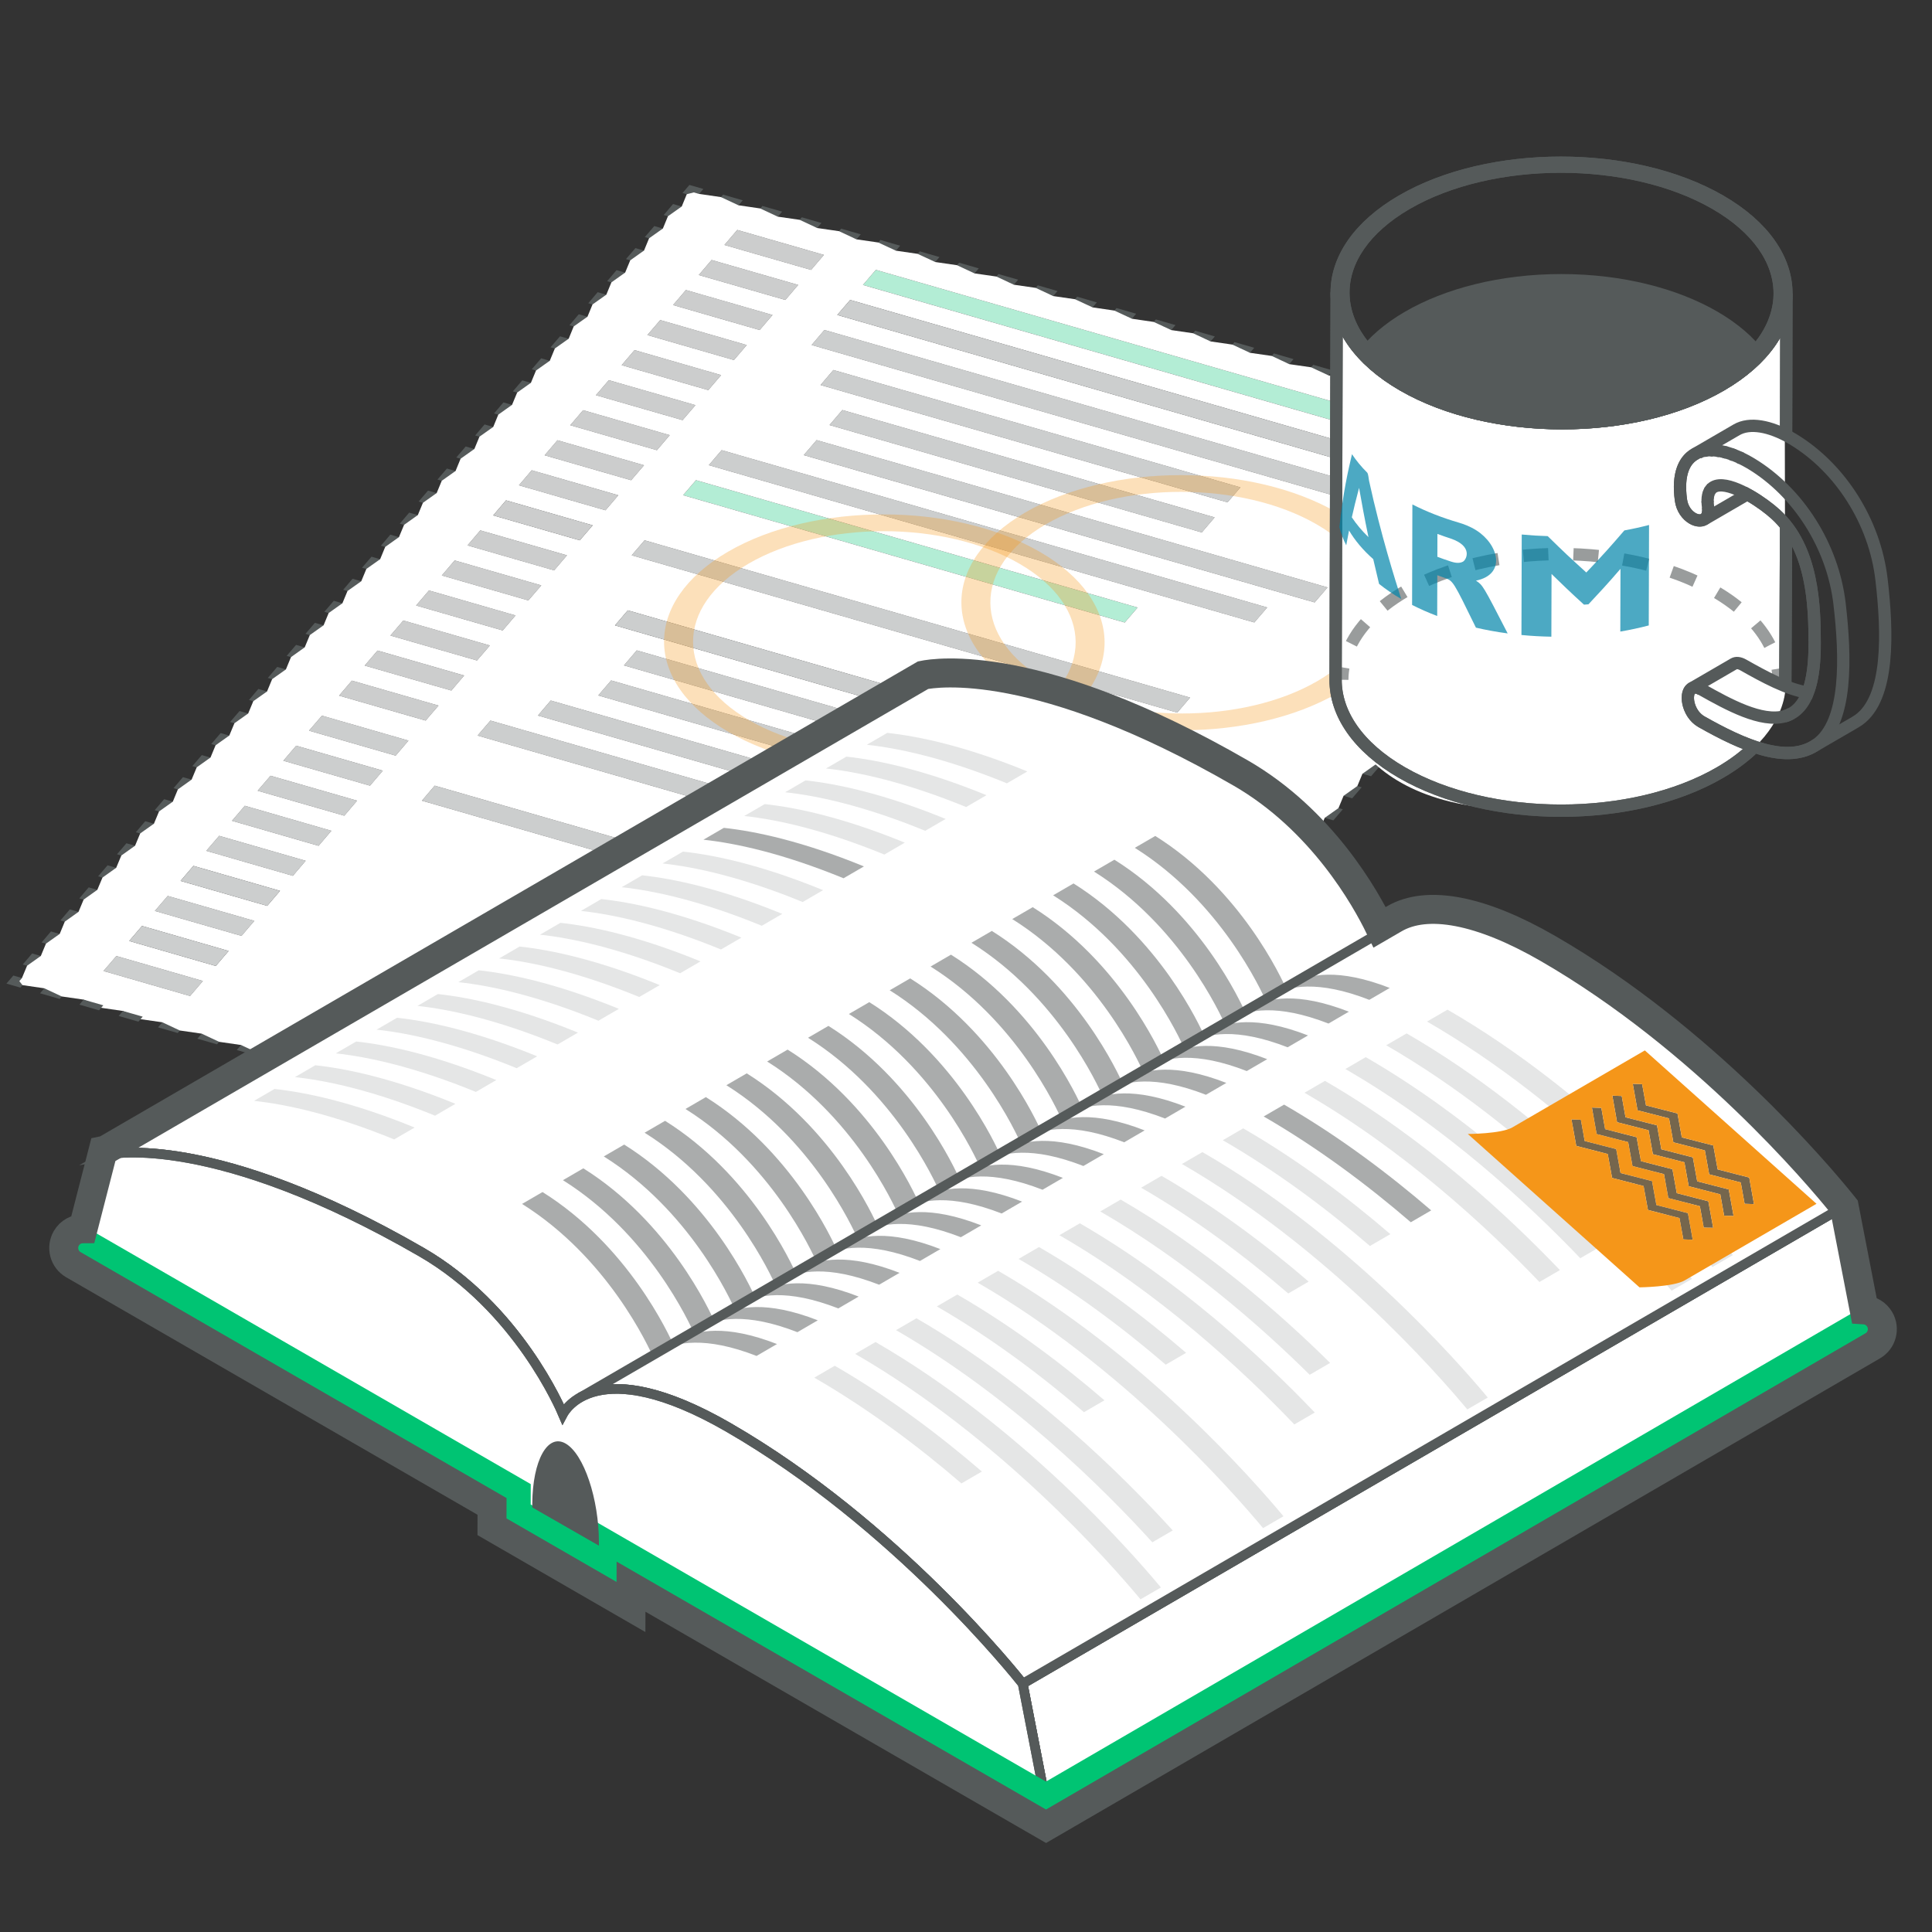 <?xml version="1.0" encoding="utf-8"?>
<!-- Generator: Adobe Illustrator 16.0.3, SVG Export Plug-In . SVG Version: 6.00 Build 0)  -->
<!DOCTYPE svg PUBLIC "-//W3C//DTD SVG 1.1//EN" "http://www.w3.org/Graphics/SVG/1.1/DTD/svg11.dtd">
<svg version="1.1" id="Layer_1" xmlns="http://www.w3.org/2000/svg" xmlns:xlink="http://www.w3.org/1999/xlink" x="0px" y="0px"
	 width="200px" height="200px" viewBox="0 0 200 200" enable-background="new 0 0 200 200" xml:space="preserve">
<rect x="0" y="0" width="200" height="200" fill="#333333" stroke="none"/>
<g>
	<g>
		<g>
			<polygon fill="#555A5A" points="99.977,129.42 99.256,130.253 97.81,129.837 98.032,129.579 98.258,129.317 98.807,129.479 
				99.079,129.159 99.525,129.289 			"/>
		</g>
		<g>
			<polygon fill="#555A5A" points="96,128.993 95.775,129.251 93.742,128.665 93.963,128.405 94.186,128.142 96.225,128.731 			"/>
		</g>
		<g>
			<polygon fill="#555A5A" points="92.152,127.556 91.926,127.817 91.703,128.075 89.67,127.489 89.892,127.231 90.112,126.973 			
				"/>
		</g>
		<g>
			<polygon fill="#555A5A" points="88.072,126.383 87.854,126.644 87.637,126.903 85.597,126.313 85.817,126.056 86.039,125.797 			
				"/>
		</g>
		<g>
			<polygon fill="#555A5A" points="83.999,125.208 83.78,125.469 83.563,125.727 81.523,125.137 81.743,124.881 81.966,124.622 			
				"/>
		</g>
		<g>
			<polygon fill="#555A5A" points="79.933,124.035 79.71,124.295 79.489,124.551 77.457,123.965 77.673,123.707 77.893,123.445 			
				"/>
		</g>
		<g>
			<polygon fill="#555A5A" points="75.859,122.859 75.635,123.12 75.417,123.375 73.378,122.793 73.602,122.533 73.826,122.273 			
				"/>
		</g>
		<g>
			<polygon fill="#555A5A" points="71.786,121.684 71.561,121.945 71.338,122.203 69.304,121.617 69.527,121.358 69.753,121.097 			
				"/>
		</g>
		<g>
			<polygon fill="#555A5A" points="67.713,120.508 67.49,120.771 67.271,121.031 65.23,120.441 65.453,120.184 65.68,119.921 			"/>
		</g>
		<g>
			<polygon fill="#555A5A" points="63.64,119.339 63.418,119.597 63.197,119.855 61.164,119.269 61.382,119.01 61.601,118.75 			"/>
		</g>
		<g>
			<polygon fill="#555A5A" points="59.567,118.163 59.345,118.422 59.124,118.679 57.091,118.093 57.312,117.836 57.533,117.577 			
				"/>
		</g>
		<g>
			<polygon fill="#555A5A" points="55.493,116.987 55.271,117.247 55.051,117.503 53.018,116.917 53.237,116.661 53.461,116.401 			
				"/>
		</g>
		<g>
			<polygon fill="#555A5A" points="51.42,115.812 51.2,116.073 50.984,116.331 48.944,115.741 49.163,115.486 49.387,115.226 			"/>
		</g>
		<g>
			<polygon fill="#555A5A" points="47.354,114.639 47.129,114.899 46.904,115.159 44.872,114.573 45.092,114.312 45.314,114.049 			
				"/>
		</g>
		<g>
			<polygon fill="#555A5A" points="43.28,113.463 43.055,113.725 42.832,113.983 40.798,113.397 41.021,113.139 41.247,112.877 			
				"/>
		</g>
		<g>
			<polygon fill="#555A5A" points="39.201,112.291 38.979,112.55 38.758,112.807 36.726,112.221 36.946,111.963 37.168,111.705 			
				"/>
		</g>
		<g>
			<polygon fill="#555A5A" points="35.128,111.115 34.909,111.376 34.691,111.635 32.651,111.045 32.873,110.788 33.095,110.529 			
				"/>
		</g>
		<g>
			<polygon fill="#555A5A" points="31.061,109.943 30.839,110.202 30.619,110.459 28.585,109.873 28.802,109.614 29.021,109.354 			
				"/>
		</g>
		<g>
			<polygon fill="#555A5A" points="26.988,108.768 26.765,109.027 26.545,109.283 24.512,108.697 24.731,108.441 24.955,108.181 			
				"/>
		</g>
		<g>
			<polygon fill="#555A5A" points="22.915,107.591 22.689,107.852 22.466,108.111 20.432,107.525 20.656,107.266 20.881,107.005 			
				"/>
		</g>
		<g>
			<polygon fill="#555A5A" points="18.842,106.416 18.619,106.678 18.398,106.938 16.359,106.349 16.582,106.091 16.809,105.829 			
				"/>
		</g>
		<g>
			<polygon fill="#555A5A" points="6.622,102.895 6.4,103.154 6.18,103.411 4.146,102.825 4.367,102.568 4.589,102.309 			"/>
		</g>
		<g>
			<polygon fill="#555A5A" points="2.273,101.244 2,101.564 2.549,101.719 2.33,101.98 2.113,102.239 0.666,101.822 1.38,100.986 
				1.828,101.115 			"/>
		</g>
		<g>
			<polygon fill="#555A5A" points="4.227,98.962 3.247,100.101 2.804,99.973 2.354,99.843 3.327,98.7 3.78,98.832 			"/>
		</g>
		<g>
			<polygon fill="#555A5A" points="6.18,96.68 5.2,97.819 4.756,97.691 4.307,97.561 5.275,96.422 5.729,96.552 			"/>
		</g>
		<g>
			<polygon fill="#555A5A" points="8.127,94.395 7.153,95.538 6.706,95.411 6.255,95.283 7.229,94.141 7.682,94.269 			"/>
		</g>
		<g>
			<polygon fill="#555A5A" points="10.074,92.116 9.107,93.255 8.657,93.128 8.209,93.001 9.182,91.858 9.633,91.989 			"/>
		</g>
		<g>
			<polygon fill="#555A5A" points="12.027,89.835 11.055,90.978 10.608,90.848 10.156,90.716 11.135,89.577 11.584,89.706 			"/>
		</g>
		<g>
			<polygon fill="#555A5A" points="13.981,87.553 13.008,88.695 12.56,88.565 12.108,88.434 13.089,87.295 13.535,87.424 			"/>
		</g>
		<g>
			<polygon fill="#555A5A" points="15.936,85.271 14.955,86.41 14.512,86.282 14.063,86.152 15.036,85.01 15.488,85.141 			"/>
		</g>
		<g>
			<polygon fill="#555A5A" points="17.889,82.989 16.908,84.128 16.463,84 16.016,83.87 16.99,82.728 17.439,82.858 			"/>
		</g>
		<g>
			<polygon fill="#555A5A" points="19.836,80.704 18.863,81.847 18.414,81.72 17.964,81.593 18.938,80.45 19.39,80.578 			"/>
		</g>
		<g>
			<polygon fill="#555A5A" points="21.789,78.422 20.816,79.565 20.365,79.437 19.911,79.307 20.891,78.167 21.342,78.295 			"/>
		</g>
		<g>
			<polygon fill="#555A5A" points="23.737,76.144 22.764,77.287 22.315,77.156 21.864,77.025 22.845,75.886 23.292,76.016 			"/>
		</g>
		<g>
			<polygon fill="#555A5A" points="25.69,73.862 24.711,75.001 24.268,74.874 23.817,74.743 24.799,73.604 25.242,73.733 			"/>
		</g>
		<g>
			<polygon fill="#555A5A" points="27.645,71.581 26.664,72.72 26.22,72.591 25.771,72.462 26.745,71.319 27.195,71.45 			"/>
		</g>
		<g>
			<polygon fill="#555A5A" points="29.598,69.299 28.618,70.438 28.172,70.309 27.726,70.18 28.698,69.037 29.147,69.168 			"/>
		</g>
		<g>
			<polygon fill="#555A5A" points="31.545,67.014 30.571,68.156 30.123,68.026 29.679,67.898 30.646,66.759 31.098,66.887 			"/>
		</g>
		<g>
			<polygon fill="#555A5A" points="33.498,64.731 32.525,65.874 32.073,65.746 31.62,65.616 32.6,64.477 33.049,64.604 			"/>
		</g>
		<g>
			<polygon fill="#555A5A" points="35.446,62.454 34.479,63.592 34.025,63.463 33.573,63.335 34.554,62.195 34.999,62.324 			"/>
		</g>
		<g>
			<polygon fill="#555A5A" points="37.399,60.172 36.42,61.311 35.976,61.183 35.527,61.053 36.5,59.91 36.951,60.041 			"/>
		</g>
		<g>
			<polygon fill="#555A5A" points="39.354,57.89 38.373,59.029 37.927,58.9 37.48,58.771 38.455,57.628 38.903,57.759 			"/>
		</g>
		<g>
			<polygon fill="#555A5A" points="43.254,53.322 42.279,54.465 41.831,54.335 41.388,54.208 42.361,53.065 42.807,53.193 			"/>
		</g>
		<g>
			<polygon fill="#555A5A" points="45.207,51.041 44.234,52.184 43.783,52.053 43.335,51.922 44.309,50.787 44.757,50.913 			"/>
		</g>
		<g>
			<polygon fill="#555A5A" points="47.161,48.76 46.188,49.902 45.733,49.772 45.283,49.644 46.263,48.505 46.708,48.631 			"/>
		</g>
		<g>
			<polygon fill="#555A5A" points="49.108,46.481 48.129,47.62 47.683,47.491 47.236,47.362 48.209,46.219 48.659,46.351 			"/>
		</g>
		<g>
			<polygon fill="#555A5A" points="51.063,44.199 50.082,45.338 49.635,45.209 49.189,45.08 50.163,43.938 50.61,44.068 			"/>
		</g>
		<g>
			<polygon fill="#555A5A" points="53.009,41.914 52.035,43.057 51.586,42.927 51.143,42.798 52.116,41.656 52.563,41.785 			"/>
		</g>
		<g>
			<polygon fill="#555A5A" points="54.963,39.632 53.989,40.774 53.539,40.644 53.09,40.513 54.07,39.374 54.515,39.503 			"/>
		</g>
		<g>
			<polygon fill="#555A5A" points="56.916,37.351 55.943,38.493 55.49,38.361 55.044,38.231 56.023,37.092 56.467,37.22 			"/>
		</g>
		<g>
			<polygon fill="#555A5A" points="58.87,35.069 57.89,36.208 57.441,36.081 56.99,35.953 57.971,34.814 58.416,34.94 			"/>
		</g>
		<g>
			<polygon fill="#555A5A" points="60.817,32.791 59.844,33.926 59.393,33.798 58.945,33.672 59.918,32.528 60.366,32.659 			"/>
		</g>
		<g>
			<polygon fill="#555A5A" points="64.719,28.223 63.745,29.366 63.295,29.236 62.852,29.108 63.825,27.965 64.271,28.094 			"/>
		</g>
		<g>
			<polygon fill="#555A5A" points="66.672,25.941 65.698,27.084 65.246,26.952 64.799,26.822 65.779,25.684 66.222,25.812 			"/>
		</g>
		<g>
			<polygon fill="#555A5A" points="68.625,23.66 67.651,24.803 67.198,24.67 66.753,24.541 67.732,23.401 68.174,23.529 			"/>
		</g>
		<g>
			<polygon fill="#555A5A" points="70.578,21.378 69.599,22.517 69.15,22.387 68.706,22.259 69.674,21.12 70.125,21.248 			"/>
		</g>
		<g>
			<polygon fill="#555A5A" points="72.814,19.561 72.593,19.819 72.373,20.077 71.824,19.922 71.552,20.235 71.101,20.107 
				70.654,19.981 71.368,19.145 			"/>
		</g>
		<g>
			<polygon fill="#555A5A" points="166.267,46.829 166.049,47.089 164.009,46.499 164.229,46.241 164.451,45.983 166.484,46.569 			
				"/>
		</g>
		<g>
			<polygon fill="#555A5A" points="133.906,37.173 133.686,37.434 133.463,37.696 131.424,37.106 131.648,36.847 131.873,36.587 			
				"/>
		</g>
		<g>
			<polygon fill="#555A5A" points="121.687,33.653 121.466,33.911 121.244,34.169 119.211,33.583 119.432,33.325 119.653,33.066 			
				"/>
		</g>
		<g>
			<polygon fill="#555A5A" points="109.474,30.129 109.249,30.389 109.024,30.648 106.991,30.063 107.212,29.801 107.434,29.539 			
				"/>
		</g>
		<g>
			<polygon fill="#555A5A" points="105.4,28.953 105.176,29.214 104.951,29.473 102.918,28.887 103.141,28.627 103.36,28.371 			"/>
		</g>
		<g>
			<polygon fill="#555A5A" points="101.32,27.781 101.103,28.04 100.885,28.301 98.845,27.711 99.066,27.453 99.287,27.194 			"/>
		</g>
		<g>
			<polygon fill="#555A5A" points="97.254,26.608 97.033,26.866 96.812,27.124 94.771,26.535 94.992,26.278 95.214,26.019 			"/>
		</g>
		<g>
			<polygon fill="#555A5A" points="93.181,25.433 92.959,25.691 92.738,25.949 90.705,25.362 90.922,25.104 91.141,24.843 			"/>
		</g>
		<g>
			<polygon fill="#555A5A" points="89.107,24.257 88.883,24.517 88.658,24.776 86.625,24.19 86.85,23.93 87.074,23.67 			"/>
		</g>
		<g>
			<polygon fill="#555A5A" points="85.034,23.081 84.813,23.343 84.592,23.604 82.552,23.015 82.776,22.756 83.001,22.495 			"/>
		</g>
		<g>
			<polygon fill="#555A5A" points="80.968,21.909 80.742,22.169 80.519,22.429 78.479,21.839 78.7,21.58 78.921,21.322 			"/>
		</g>
		<g>
			<polygon fill="#555A5A" points="76.889,20.736 76.667,20.994 76.445,21.252 74.412,20.667 74.631,20.407 74.849,20.146 			"/>
		</g>
		<g>
			<polygon fill="#555A5A" points="101.925,127.135 100.951,128.278 100.501,128.148 100.059,128.02 101.032,126.877 
				101.479,127.006 			"/>
		</g>
		<g>
			<polygon fill="#555A5A" points="103.878,124.854 102.904,125.996 102.454,125.865 102.006,125.734 102.986,124.596 
				103.43,124.724 			"/>
		</g>
		<g>
			<polygon fill="#555A5A" points="105.832,122.572 104.858,123.715 104.406,123.583 103.959,123.453 104.939,122.313 
				105.382,122.441 			"/>
		</g>
		<g>
			<polygon fill="#555A5A" points="107.785,120.29 106.806,121.429 106.359,121.3 105.913,121.171 106.887,120.028 107.335,120.159 
							"/>
		</g>
		<g>
			<polygon fill="#555A5A" points="109.739,118.008 108.759,119.147 108.309,119.02 107.86,118.893 108.834,117.75 109.285,117.879 
							"/>
		</g>
		<g>
			<polygon fill="#555A5A" points="111.68,115.726 110.713,116.865 110.261,116.738 109.813,116.611 110.787,115.468 
				111.235,115.598 			"/>
		</g>
		<g>
			<polygon fill="#555A5A" points="113.634,113.445 112.66,114.587 112.211,114.457 111.761,114.326 112.741,113.187 
				113.188,113.315 			"/>
		</g>
		<g>
			<polygon fill="#555A5A" points="115.587,111.163 114.613,112.306 114.163,112.175 113.715,112.044 114.694,110.904 
				115.14,111.033 			"/>
		</g>
		<g>
			<polygon fill="#555A5A" points="117.541,108.881 116.566,110.023 116.115,109.893 115.669,109.762 116.648,108.623 
				117.092,108.751 			"/>
		</g>
		<g>
			<polygon fill="#555A5A" points="119.494,106.599 118.515,107.738 118.068,107.609 117.622,107.48 118.596,106.337 
				119.044,106.468 			"/>
		</g>
		<g>
			<polygon fill="#555A5A" points="121.448,104.317 120.468,105.456 120.021,105.327 119.575,105.199 120.543,104.06 
				120.994,104.188 			"/>
		</g>
		<g>
			<polygon fill="#555A5A" points="123.395,102.032 122.422,103.175 121.971,103.047 121.522,102.92 122.496,101.777 
				122.946,101.905 			"/>
		</g>
		<g>
			<polygon fill="#555A5A" points="125.342,99.754 124.375,100.893 123.923,100.764 123.47,100.635 124.45,99.496 124.897,99.625 
							"/>
		</g>
		<g>
			<polygon fill="#555A5A" points="127.296,97.472 126.322,98.615 125.873,98.484 125.424,98.353 126.403,97.214 126.849,97.343 			
				"/>
		</g>
		<g>
			<polygon fill="#555A5A" points="133.157,90.627 132.177,91.766 131.729,91.637 131.284,91.508 132.258,90.365 132.705,90.495 			
				"/>
		</g>
		<g>
			<polygon fill="#555A5A" points="135.104,88.341 134.131,89.484 133.682,89.354 133.238,89.226 134.205,88.087 134.656,88.215 			
				"/>
		</g>
		<g>
			<polygon fill="#555A5A" points="137.058,86.06 136.084,87.202 135.633,87.074 135.179,86.944 136.158,85.805 136.607,85.932 			
				"/>
		</g>
		<g>
			<polygon fill="#555A5A" points="139.005,83.781 138.031,84.924 137.582,84.794 137.133,84.662 138.112,83.523 138.559,83.652 			
				"/>
		</g>
		<g>
			<polygon fill="#555A5A" points="140.959,81.5 139.979,82.639 139.534,82.511 139.086,82.38 140.06,81.238 140.511,81.369 			"/>
		</g>
		<g>
			<polygon fill="#555A5A" points="142.912,79.218 141.933,80.357 141.487,80.228 141.039,80.099 142.013,78.956 142.463,79.087 			
				"/>
		</g>
		<g>
			<polygon fill="#555A5A" points="144.859,76.933 143.886,78.075 143.439,77.946 142.993,77.817 143.967,76.675 144.415,76.804 			
				"/>
		</g>
		<g>
			<polygon fill="#555A5A" points="146.813,74.65 145.84,75.794 145.392,75.663 144.94,75.532 145.921,74.393 146.367,74.522 			"/>
		</g>
		<g>
			<polygon fill="#555A5A" points="148.766,72.369 147.793,73.512 147.342,73.383 146.888,73.253 147.868,72.114 148.317,72.242 			
				"/>
		</g>
		<g>
			<polygon fill="#555A5A" points="150.714,70.091 149.746,71.23 149.293,71.101 148.842,70.972 149.821,69.833 150.268,69.962 			
				"/>
		</g>
		<g>
			<polygon fill="#555A5A" points="152.667,67.809 151.688,68.948 151.244,68.82 150.795,68.69 151.768,67.547 152.22,67.679 			"/>
		</g>
		<g>
			<polygon fill="#555A5A" points="154.621,65.527 153.641,66.666 153.195,66.538 152.749,66.408 153.722,65.266 154.172,65.396 			
				"/>
		</g>
		<g>
			<polygon fill="#555A5A" points="156.568,63.242 155.595,64.385 155.148,64.255 154.702,64.126 155.676,62.984 156.125,63.113 			
				"/>
		</g>
		<g>
			<polygon fill="#555A5A" points="158.521,60.96 157.549,62.103 157.101,61.972 156.649,61.841 157.629,60.702 158.076,60.831 			
				"/>
		</g>
		<g>
			<polygon fill="#555A5A" points="160.475,58.678 159.502,59.821 159.053,59.69 158.603,59.559 159.577,58.424 160.026,58.551 			
				"/>
		</g>
		<g>
			<polygon fill="#555A5A" points="162.43,56.396 161.449,57.535 161.004,57.41 160.551,57.281 161.53,56.142 161.979,56.269 			"/>
		</g>
		<g>
			<polygon fill="#555A5A" points="166.33,51.837 165.35,52.976 164.905,52.847 164.457,52.718 165.431,51.575 165.881,51.706 			
				"/>
		</g>
		<g>
			<polygon fill="#555A5A" points="168.277,49.551 167.303,50.694 166.857,50.564 166.41,50.436 167.385,49.293 167.834,49.423 			
				"/>
		</g>
		<g>
			<polygon fill="#CCCECE" points="26.327,95.327 24.999,96.883 16.03,94.299 17.364,92.747 			"/>
		</g>
		<g>
			<polygon fill="#CCCECE" points="31.644,89.108 30.315,90.664 21.354,88.077 22.688,86.524 			"/>
		</g>
		<g enable-background="new    ">
			<g>
				<polygon fill="#CCCDCD" points="85.289,26.387 83.961,27.943 74.993,25.359 76.32,23.804 				"/>
			</g>
			<g>
				<polygon fill="#CCCDCD" points="82.627,29.495 81.299,31.051 72.337,28.47 73.664,26.915 				"/>
			</g>
			<g>
				<polygon fill="#555A5A" points="62.771,30.509 61.791,31.647 61.343,31.518 60.898,31.39 61.872,30.247 62.318,30.377 				"/>
			</g>
			<g>
				<polygon fill="#555A5A" points="113.546,31.305 113.324,31.563 113.104,31.821 111.058,31.234 111.282,30.975 111.507,30.715 
									"/>
			</g>
			<g>
				<polygon fill="#555A5A" points="117.613,32.477 117.395,32.737 117.178,32.997 115.138,32.407 115.357,32.15 115.58,31.891 				
					"/>
			</g>
			<g>
				<polygon fill="#CCCDCD" points="79.972,32.606 78.638,34.166 69.676,31.578 71.003,30.022 				"/>
			</g>
			<g>
				<polygon fill="#555A5A" points="125.76,34.829 125.539,35.085 125.317,35.345 123.283,34.758 123.502,34.498 123.72,34.239 				
					"/>
			</g>
			<g>
				<polygon fill="#555A5A" points="129.839,36.001 129.614,36.261 129.391,36.521 127.351,35.931 127.572,35.672 127.793,35.415 
									"/>
			</g>
			<g>
				<polygon fill="#CCCDCD" points="77.303,35.717 75.976,37.272 67.014,34.685 68.348,33.133 				"/>
			</g>
			<g>
				<polygon fill="#555A5A" points="137.979,38.349 137.757,38.608 137.536,38.865 135.497,38.283 135.723,38.021 135.945,37.763 
									"/>
			</g>
			<g>
				<polygon fill="#555A5A" points="142.052,39.524 141.831,39.783 141.609,40.041 139.576,39.455 139.794,39.196 140.012,38.935 
									"/>
			</g>
			<g>
				<polygon fill="#CCCDCD" points="74.648,38.828 73.32,40.384 64.352,37.8 65.686,36.241 				"/>
			</g>
			<g>
				<polygon fill="#555A5A" points="146.125,40.701 145.904,40.958 145.683,41.217 143.643,40.627 143.863,40.369 144.086,40.111 
									"/>
			</g>
			<g>
				<polygon fill="#555A5A" points="150.191,41.873 149.975,42.131 149.756,42.393 147.716,41.803 147.938,41.544 148.158,41.287 
									"/>
			</g>
			<g>
				<polygon fill="#555A5A" points="154.271,43.045 154.047,43.305 153.822,43.565 151.789,42.979 152.013,42.719 152.232,42.463 
									"/>
			</g>
			<g>
				<polygon fill="#CCCDCD" points="71.993,41.939 70.658,43.491 61.69,40.908 63.024,39.355 				"/>
			</g>
			<g>
				<polygon fill="#555A5A" points="158.345,44.221 158.121,44.48 157.896,44.74 155.862,44.155 156.088,43.894 156.312,43.635 				
					"/>
			</g>
			<g>
				<polygon fill="#555A5A" points="162.418,45.396 162.197,45.655 161.976,45.913 159.936,45.33 160.158,45.067 160.378,44.807 
									"/>
			</g>
			<g>
				<polygon fill="#CCCDCD" points="69.331,45.047 68.003,46.603 59.035,44.019 60.363,42.463 				"/>
			</g>
			<g>
				<polygon fill="#555A5A" points="169.971,47.575 169.258,48.412 168.811,48.282 168.358,48.15 168.631,47.837 168.082,47.675 
					168.304,47.416 168.525,47.159 				"/>
			</g>
			<g>
				<polygon fill="#CCCDCD" points="66.67,48.162 65.336,49.714 56.379,47.13 57.707,45.574 				"/>
			</g>
			<g>
				<polygon fill="#B3EDD5" points="163.271,48.873 161.943,50.429 89.334,29.495 90.668,27.936 				"/>
			</g>
			<g>
				<polygon fill="#CCCECE" points="128.406,50.451 127.071,52.002 84.944,39.857 86.272,38.301 				"/>
			</g>
			<g>
				<polygon fill="#CCCECE" points="145.403,51.476 144.076,53.031 84.018,35.714 85.345,34.158 				"/>
			</g>
			<g>
				<polygon fill="#CCCDCD" points="64.008,51.27 62.68,52.825 53.718,50.237 55.045,48.682 				"/>
			</g>
			<g>
				<polygon fill="#CCCECE" points="125.737,53.562 124.41,55.118 85.872,44 87.199,42.445 				"/>
			</g>
			<g>
				<polygon fill="#555A5A" points="41.3,55.604 40.326,56.747 39.879,56.618 39.434,56.489 40.408,55.346 40.855,55.476 				"/>
			</g>
			<g>
				<polygon fill="#CCCDCD" points="58.69,57.488 57.363,59.044 48.395,56.459 49.722,54.904 				"/>
			</g>
			<g>
				<polygon fill="#CCCECE" points="137.425,60.809 136.091,62.361 83.203,47.111 84.537,45.56 				"/>
			</g>
			<g>
				<polygon fill="#CCCDCD" points="56.035,60.599 54.695,62.155 45.738,59.571 47.066,58.015 				"/>
			</g>
			<g>
				<polygon fill="#CCCECE" points="131.181,62.884 129.847,64.437 73.377,48.154 74.705,46.599 				"/>
			</g>
			<g>
				<polygon fill="#B3EDD5" points="117.766,62.892 116.432,64.443 70.715,51.262 72.049,49.71 				"/>
			</g>
			<g>
				<polygon fill="#CCCDCD" points="53.367,63.71 52.039,65.266 43.078,62.678 44.405,61.123 				"/>
			</g>
			<g>
				<polygon fill="#CCCDCD" points="50.712,66.821 49.378,68.374 40.416,65.793 41.75,64.234 				"/>
			</g>
			<g>
				<polygon fill="#CCCDCD" points="48.051,69.929 46.723,71.485 37.754,68.9 39.082,67.345 				"/>
			</g>
			<g>
				<polygon fill="#CCCECE" points="123.195,72.214 121.868,73.77 65.392,57.484 66.726,55.933 				"/>
			</g>
			<g>
				<polygon fill="#CCCDCD" points="45.395,73.041 44.061,74.592 35.099,72.012 36.426,70.457 				"/>
			</g>
			<g>
				<polygon fill="#CCCECE" points="42.284,76.668 40.957,78.223 31.988,75.639 33.328,74.083 				"/>
			</g>
			<g>
				<polygon fill="#CCCECE" points="104.463,78.44 103.136,79.996 64.591,68.882 65.918,67.326 				"/>
			</g>
			<g>
				<polygon fill="#CCCECE" points="39.629,79.779 38.301,81.334 29.333,78.75 30.66,77.195 				"/>
			</g>
			<g>
				<polygon fill="#CCCECE" points="36.967,82.886 35.64,84.441 26.671,81.857 28.006,80.306 				"/>
			</g>
			<g>
				<polygon fill="#CCCECE" points="34.306,86.001 32.978,87.557 24.016,84.969 25.344,83.413 				"/>
			</g>
			<g>
				<polygon fill="#CCCECE" points="109.899,87.766 108.565,89.318 55.685,74.072 57.012,72.517 				"/>
			</g>
			<g>
				<polygon fill="#CCCECE" points="128.694,89.307 127.367,90.862 61.929,71.99 63.263,70.438 				"/>
			</g>
			<g>
				<polygon fill="#CCCECE" points="123.378,95.526 122.044,97.085 49.435,76.144 50.769,74.592 				"/>
			</g>
			<g>
				<polygon fill="#CCCECE" points="101.472,97.612 100.145,99.168 43.675,82.886 45.002,81.331 				"/>
			</g>
			<g>
				<polygon fill="#CCCECE" points="21.003,101.55 19.676,103.105 10.713,100.517 12.048,98.966 				"/>
			</g>
			<g>
				<path fill="#FFFFFF" d="M99.526,129.289l-0.72,0.19l-0.549-0.162L96,128.993l-1.814-0.851l-2.26-0.324l-1.813-0.844l-2.258-0.33
					l-1.815-0.846l-2.259-0.329l-1.814-0.847l-2.256-0.327l-1.817-0.85l-2.258-0.325l-1.809-0.847l-2.266-0.329l-1.808-0.848
					l-2.263-0.326l-1.811-0.85l-2.262-0.325l-1.817-0.847l-2.256-0.327l-1.812-0.845l-2.263-0.33l-1.81-0.846l-2.261-0.328
					l-1.813-0.848l-2.258-0.326l-1.814-0.85l-2.26-0.325l-1.808-0.847l-2.269-0.328l-1.811-0.845l-2.259-0.329l-1.814-0.847
					l-2.256-0.327l-1.817-0.849l-2.257-0.326l-1.81-0.847l-2.266-0.329l-1.809-0.847l-2.262-0.327l-1.811-0.849l-2.259-0.324
					l-1.82-0.848l-2.256-0.328l-1.818-0.848L6.4,103.154l-1.812-0.846l-2.259-0.328L2,101.564l0.273-0.321l0.53-1.271l1.423-1.011
					l0.529-1.271L6.18,96.68l0.526-1.269l1.421-1.017l0.53-1.266l1.417-1.012l0.534-1.269l1.42-1.013l0.531-1.27l1.422-1.013
					l0.53-1.271l1.424-1.011L16.463,84l1.426-1.011l0.525-1.27l1.422-1.016l0.529-1.268l1.425-1.015l0.525-1.266l1.422-1.012
					l0.53-1.271l1.423-1.011l0.529-1.271l1.425-1.01l0.527-1.272l1.426-1.01l0.525-1.272l1.422-1.013l0.528-1.268l1.426-1.015
					l0.526-1.269l1.421-1.009l0.529-1.271l1.424-1.011l0.528-1.271l1.426-1.01l0.525-1.272l1.422-1.013l0.529-1.269l1.424-1.013
					l0.529-1.27l1.424-1.012l0.525-1.269l1.429-1.013l0.521-1.269l1.426-1.01l0.527-1.272l1.427-1.01l0.523-1.272l1.423-1.013
					l0.53-1.271l1.424-1.012l0.527-1.271l1.426-1.011l0.525-1.27l1.43-1.012l0.521-1.271l1.425-1.007l0.525-1.272l1.428-1.01
					l0.524-1.272l1.424-1.013l0.527-1.271l1.426-1.011l0.526-1.271l1.427-1.01l0.525-1.273l1.428-1.009l0.522-1.271l0.724-0.186
					l0.549,0.155l2.258,0.33l1.814,0.846L78.7,21.58l1.818,0.849l2.258,0.327l1.815,0.848l2.258,0.326l1.809,0.846l2.264,0.328
					l1.816,0.845l2.254,0.329l1.819,0.846l2.255,0.329l1.818,0.848l2.256,0.326l1.811,0.846l2.261,0.328l1.813,0.848l2.258,0.326
					l1.821,0.846l2.254,0.329l1.82,0.847l2.254,0.328l1.813,0.844l2.258,0.329l1.815,0.847l2.256,0.327l1.817,0.849l2.258,0.326
					l1.814,0.85l2.26,0.325l1.814,0.843l2.257,0.331l1.816,0.845l2.253,0.328l1.819,0.848l2.256,0.327l1.817,0.849l2.257,0.326
					l1.81,0.846l2.266,0.329l1.808,0.847l2.263,0.327l1.817,0.846l2.254,0.328l1.819,0.848l2.255,0.327l0.327,0.421l-0.272,0.313
					l-0.524,1.273l-1.423,1.013l-0.53,1.27l-1.423,1.012l-0.528,1.271L162.504,55l-0.525,1.27l-1.428,1.012l-0.524,1.27
					l-1.424,1.008l-0.526,1.271l-1.427,1.01l-0.524,1.272l-1.423,1.013l-0.53,1.27l-1.423,1.012l-0.529,1.271l-1.425,1.011
					l-0.527,1.272l-1.426,1.01l-0.523,1.27l-1.431,1.012l-0.521,1.269l-1.427,1.01l-0.525,1.272l-1.422,1.013l-0.53,1.271
					l-1.424,1.012l-0.528,1.27l-1.425,1.012l-0.527,1.271l-1.426,1.01l-0.525,1.27l-1.429,1.012l-0.522,1.271l-1.418,1.011
					l-0.533,1.269l-1.421,1.013l-0.531,1.27l-1.423,1.012l-0.528,1.27l-1.424,1.012l-0.528,1.271l-1.426,1.011l-0.526,1.271
					l-1.428,1.01l-0.523,1.271l-1.424,1.015l-0.528,1.268l-1.419,1.01l-0.531,1.27l-1.422,1.012l-0.53,1.271l-1.423,1.01
					l-0.529,1.271l-1.425,1.011l-0.527,1.271l-1.426,1.011l-0.526,1.271l-1.422,1.013l-0.528,1.268l-1.425,1.014l-0.525,1.267
					l-1.422,1.012l-0.531,1.271l-1.423,1.012l-0.529,1.271l-1.424,1.011l-0.527,1.272l-1.42,1.014L99.526,129.289z M163.271,48.873
					L90.668,27.936l-1.334,1.56l72.609,20.934L163.271,48.873 M49.435,76.144l72.609,20.941l1.334-1.559L50.769,74.592
					L49.435,76.144 M134.012,83.089L64.991,63.183l-1.328,1.556l69.015,19.902L134.012,83.089 M128.694,89.307L63.263,70.438
					L61.93,71.99l65.438,18.873L128.694,89.307 M145.403,51.476L85.345,34.158l-1.327,1.556l60.059,17.317L145.403,51.476
					 M43.675,82.886l56.47,16.282l1.327-1.556l-56.47-16.282L43.675,82.886 M131.181,62.884L74.705,46.599l-1.328,1.555
					l56.47,16.282L131.181,62.884 M65.392,57.484l56.477,16.285l1.327-1.555l-56.47-16.282L65.392,57.484 M86.673,32.603
					l56.476,16.285l1.327-1.556L88.007,31.051L86.673,32.603 M109.899,87.766l-52.888-15.25l-1.327,1.556l52.881,15.246
					L109.899,87.766 M137.425,60.809L84.537,45.56l-1.334,1.552l52.888,15.25L137.425,60.809 M117.766,62.892L72.049,49.71
					l-1.334,1.551l45.717,13.182L117.766,62.892 M128.406,50.451l-42.134-12.15l-1.328,1.556l42.127,12.146L128.406,50.451
					 M65.918,67.326l-1.327,1.556l38.545,11.114l1.327-1.556L65.918,67.326 M85.872,44l38.538,11.117l1.328-1.556L87.199,42.445
					L85.872,44 M37.754,68.9l8.969,2.584l1.328-1.556l-8.969-2.584L37.754,68.9 M64.352,37.8l8.969,2.584l1.328-1.555l-8.963-2.588
					L64.352,37.8 M69.676,31.578l8.962,2.588l1.334-1.559l-8.969-2.584L69.676,31.578 M59.035,44.019l8.969,2.584l1.327-1.556
					l-8.968-2.584L59.035,44.019 M74.993,25.359l8.968,2.583l1.328-1.556l-8.969-2.583L74.993,25.359 M29.333,78.75l8.968,2.583
					l1.328-1.555l-8.969-2.584L29.333,78.75 M48.395,56.459l8.969,2.584l1.327-1.556l-8.969-2.584L48.395,56.459 M18.692,91.191
					l8.968,2.584l1.328-1.556l-8.968-2.584L18.692,91.191 M45.738,59.571l8.957,2.584l1.34-1.556l-8.969-2.584L45.738,59.571
					 M31.988,75.639l8.969,2.584l1.327-1.555l-8.956-2.584L31.988,75.639 M72.337,28.47l8.962,2.581l1.328-1.556l-8.963-2.581
					L72.337,28.47 M17.364,92.747l-1.334,1.552l8.969,2.584l1.328-1.556L17.364,92.747 M26.671,81.857l8.969,2.584l1.327-1.555
					l-8.961-2.581L26.671,81.857 M40.416,65.793l8.962,2.58l1.334-1.552l-8.962-2.587L40.416,65.793 M61.69,40.908l8.968,2.583
					l1.335-1.552l-8.969-2.584L61.69,40.908 M35.099,72.012l8.962,2.581l1.334-1.552l-8.969-2.584L35.099,72.012 M51.057,53.353
					l8.962,2.58l1.334-1.552l-8.969-2.584L51.057,53.353 M24.016,84.969l8.962,2.588l1.328-1.556l-8.962-2.588L24.016,84.969
					 M53.718,50.237l8.962,2.588l1.328-1.556l-8.963-2.588L53.718,50.237 M14.703,95.854l-1.328,1.556l8.963,2.588l1.327-1.556
					L14.703,95.854 M43.078,62.678l8.961,2.587l1.328-1.555l-8.962-2.587L43.078,62.678 M21.354,88.077l8.963,2.587l1.327-1.556
					l-8.956-2.584L21.354,88.077 M56.379,47.13l8.957,2.584l1.334-1.552l-8.962-2.588L56.379,47.13 M67.014,34.685l8.962,2.587
					l1.327-1.555l-8.955-2.584L67.014,34.685 M10.713,100.517l8.963,2.588l1.327-1.555l-8.955-2.584L10.713,100.517"/>
			</g>
			<g>
				<polygon fill="#CCCECE" points="144.476,47.332 143.148,48.888 86.672,32.603 88.007,31.051 				"/>
			</g>
			<g>
				<polygon fill="#555A5A" points="164.376,54.118 163.402,55.254 162.955,55.127 162.504,55 163.478,53.856 163.93,53.988 				"/>
			</g>
			<g>
				<polygon fill="#CCCDCD" points="61.353,54.381 60.018,55.933 51.057,53.353 52.384,51.797 				"/>
			</g>
			<g>
				<polygon fill="#CCCECE" points="134.012,83.088 132.678,84.641 63.663,64.739 64.991,63.183 				"/>
			</g>
			<g>
				<polygon fill="#555A5A" points="131.203,92.908 130.224,94.048 129.777,93.918 129.33,93.79 130.304,92.646 130.753,92.777 				
					"/>
			</g>
			<g>
				<polygon fill="#CCCECE" points="28.988,92.22 27.66,93.775 18.692,91.191 20.02,89.636 				"/>
			</g>
			<g>
				<polygon fill="#555A5A" points="129.25,95.19 128.27,96.329 127.826,96.201 127.378,96.071 128.351,94.929 128.801,95.06 				
					"/>
			</g>
			<g>
				<polygon fill="#CCCECE" points="23.665,98.442 22.338,99.998 13.375,97.41 14.703,95.854 				"/>
			</g>
			<g>
				<polygon fill="#555A5A" points="10.695,104.071 10.474,104.329 10.253,104.587 8.22,104.001 8.438,103.742 8.655,103.481 				
					"/>
			</g>
			<g>
				<polygon fill="#555A5A" points="14.774,105.243 14.55,105.505 14.326,105.763 12.286,105.173 12.507,104.916 12.729,104.657 
									"/>
			</g>
		</g>
	</g>
</g>
<g opacity="0.3">
	<g>
		<g>
			<path fill="#F59619" d="M107.623,57.117c8.926,5.153,8.967,13.532,0.104,18.682c-8.867,5.153-23.332,5.157-32.258,0.004
				s-8.974-13.536-0.105-18.689C84.226,51.963,98.697,51.963,107.623,57.117z M77.582,74.575c7.751,4.475,20.32,4.471,28.021-0.003
				c7.7-4.476,7.659-11.752-0.092-16.227s-20.313-4.475-28.014,0C69.797,62.819,69.831,70.1,77.582,74.575"/>
		</g>
	</g>
</g>
<g opacity="0.3">
	<g>
		<g>
			<path fill="#F59619" d="M138.403,53.049c8.92,5.149,8.966,13.532,0.105,18.682c-8.868,5.153-23.339,5.153-32.259,0.004
				c-8.926-5.153-8.973-13.536-0.105-18.689C115.006,47.896,129.478,47.896,138.403,53.049z M108.362,70.507
				c7.744,4.471,20.319,4.471,28.021-0.004c7.7-4.476,7.652-11.755-0.092-16.227c-7.751-4.475-20.319-4.479-28.021-0.004
				C100.57,58.748,100.611,66.032,108.362,70.507"/>
		</g>
	</g>
</g>
<g>
	<g enable-background="new    ">
		<g>
			<polygon fill="#555A5A" points="63.335,160.79 147.91,111.64 147.904,113.746 63.329,162.896 			"/>
		</g>
		<g>
			<path fill="#FFFFFF" stroke="#555A5A" stroke-miterlimit="10" d="M11.083,119.533l84.575-49.15
				c0.557-0.114,11.134-2.28,32.535,10.076c9.986,5.766,14.422,16.229,14.655,16.78l-84.575,49.15
				c-0.234-0.551-4.67-11.014-14.655-16.779C22.217,117.253,11.64,119.419,11.083,119.533z"/>
		</g>
		<g>
			<polygon fill="#FFFFFF" stroke="#555A5A" stroke-miterlimit="10" points="105.869,174.294 190.445,125.145 192.859,137.591 
				108.283,186.741 			"/>
		</g>
		<g>
			<polygon fill="none" stroke="#555A5A" stroke-miterlimit="10" points="105.869,174.294 190.445,125.145 192.859,137.591 
				108.283,186.741 			"/>
		</g>
		<path fill="#FFFFFF" stroke="#555A5A" stroke-miterlimit="10" d="M159.996,98.622c-8.741-5.047-13.246-4.333-15.402-3.08
			l-84.576,49.15c2.156-1.253,6.662-1.967,15.402,3.08c17.322,10,29.793,25.697,30.449,26.522l84.576-49.15
			C189.788,124.318,177.317,108.623,159.996,98.622z"/>
		<g>
			<path fill="#FFFFFF" stroke="#555A5A" stroke-miterlimit="10" d="M75.42,147.772c17.322,10,29.793,25.697,30.449,26.522
				l2.414,12.446L63.335,160.79l-0.006,2.105l-10.394-6.001l0.006-2.106L8.6,129.188l2.483-9.655
				c0.557-0.114,11.134-2.28,32.535,10.076c9.985,5.765,14.421,16.229,14.655,16.779C58.447,146.063,61.764,139.887,75.42,147.772z"
				/>
		</g>
		<g>
			<path fill="none" stroke="#555A5A" stroke-miterlimit="10" d="M75.42,147.772c17.322,10,29.793,25.697,30.449,26.522
				l2.414,12.446L63.335,160.79l-0.006,2.105l-10.394-6.001l0.006-2.106L8.6,129.188l2.483-9.655
				c0.557-0.114,11.134-2.28,32.535,10.076c9.985,5.765,14.421,16.229,14.655,16.779C58.447,146.063,61.764,139.887,75.42,147.772z"
				/>
		</g>
		<g>
			<polyline fill="none" stroke="#00C473" stroke-width="4" stroke-linecap="round" stroke-miterlimit="10" points="8.6,129.188 
				52.941,154.789 52.936,156.895 63.329,162.896 63.335,160.79 108.283,186.741 192.859,137.591 			"/>
		</g>
	</g>
</g>
<g opacity="0.5">
	<g enable-background="new    ">
		<g enable-background="new    ">
			<defs>
				<path id="SVGID_37_" enable-background="new    " d="M11.081,119.531l84.575-49.15c0.557-0.114,11.134-2.28,32.535,10.076
					c9.992,5.769,14.422,16.229,14.654,16.779l-84.574,49.15c-0.234-0.55-4.663-11.01-14.655-16.779
					C22.215,117.251,11.638,119.417,11.081,119.531z"/>
			</defs>
			<clipPath id="SVGID_1_">
				<use xlink:href="#SVGID_37_"  overflow="visible"/>
			</clipPath>
			<g clip-path="url(#SVGID_1_)">
				<path fill="#555A5A" d="M22.391,113.809c-1.08,0.048-1.677,0.17-1.798,0.195l2.118-1.231c0.122-0.025,0.719-0.147,1.798-0.195
					L22.391,113.809"/>
				<path fill="#555A5A" d="M26.621,111.35c-1.08,0.048-1.676,0.171-1.797,0.195l2.111-1.228c0.121-0.024,0.718-0.147,1.798-0.195
					L26.621,111.35"/>
				<path fill="#555A5A" d="M30.852,108.891c-1.079,0.048-1.676,0.17-1.797,0.195l2.111-1.227c0.122-0.025,0.719-0.147,1.798-0.195
					L30.852,108.891"/>
				<path fill="#555A5A" d="M35.076,106.436c-1.08,0.048-1.676,0.17-1.797,0.195l2.119-1.231c0.121-0.025,0.717-0.147,1.797-0.195
					L35.076,106.436"/>
				<path fill="#555A5A" d="M39.307,103.978c-1.079,0.048-1.676,0.17-1.797,0.195l2.112-1.228c0.121-0.025,0.718-0.147,1.798-0.195
					L39.307,103.978"/>
				<path fill="#555A5A" d="M43.538,101.519c-1.079,0.048-1.676,0.17-1.797,0.195l2.112-1.228c0.121-0.025,0.717-0.147,1.797-0.195
					L43.538,101.519"/>
				<path fill="#555A5A" d="M47.763,99.063c-1.08,0.048-1.677,0.17-1.798,0.195l2.119-1.231c0.121-0.025,0.718-0.147,1.797-0.195
					L47.763,99.063"/>
				<path fill="#555A5A" d="M51.994,96.605c-1.08,0.048-1.677,0.17-1.798,0.195l2.112-1.228c0.121-0.025,0.717-0.147,1.797-0.195
					L51.994,96.605"/>
				<path fill="#555A5A" d="M56.225,94.146c-1.08,0.048-1.676,0.17-1.797,0.195l2.111-1.228c0.121-0.025,0.718-0.147,1.797-0.195
					L56.225,94.146"/>
				<path fill="#555A5A" d="M60.449,91.691c-1.08,0.048-1.676,0.17-1.797,0.195l2.118-1.231c0.121-0.025,0.718-0.147,1.798-0.195
					L60.449,91.691"/>
				<path fill="#555A5A" d="M64.68,89.232c-1.08,0.048-1.676,0.17-1.797,0.195l2.111-1.228c0.122-0.025,0.719-0.147,1.798-0.195
					L64.68,89.232"/>
				<path fill="#555A5A" d="M68.911,86.773c-1.08,0.048-1.677,0.17-1.798,0.195l2.112-1.228c0.121-0.024,0.718-0.147,1.798-0.195
					L68.911,86.773"/>
				<path fill="#555A5A" d="M73.135,84.318c-1.079,0.048-1.676,0.171-1.797,0.195l2.119-1.231c0.121-0.024,0.717-0.146,1.797-0.195
					L73.135,84.318"/>
				<path fill="#555A5A" d="M77.366,81.86c-1.08,0.048-1.677,0.17-1.798,0.195l2.113-1.228c0.121-0.025,0.717-0.147,1.797-0.195
					L77.366,81.86"/>
				<path fill="#555A5A" d="M81.598,79.401c-1.08,0.048-1.676,0.17-1.798,0.195l2.112-1.227c0.121-0.025,0.717-0.147,1.797-0.195
					L81.598,79.401"/>
				<path fill="#555A5A" d="M85.822,76.946c-1.08,0.048-1.677,0.17-1.798,0.195l2.118-1.231c0.122-0.025,0.719-0.147,1.798-0.195
					L85.822,76.946"/>
				<path opacity="0.302" fill="#555A5A" d="M42.921,116.722c-6.342-2.597-11.161-3.629-14.503-3.992l-2.119,1.231
					c3.342,0.362,8.162,1.395,14.503,3.992L42.921,116.722"/>
				<path opacity="0.302" fill="#555A5A" d="M47.145,114.267c-6.341-2.597-11.16-3.629-14.502-3.992l-2.113,1.228
					c3.342,0.362,8.162,1.395,14.504,3.992L47.145,114.267"/>
				<path opacity="0.302" fill="#555A5A" d="M51.376,111.808c-6.342-2.597-11.161-3.629-14.503-3.992l-2.111,1.228
					c3.341,0.362,8.16,1.395,14.502,3.992L51.376,111.808"/>
				<path opacity="0.302" fill="#555A5A" d="M55.607,109.35c-6.342-2.597-11.162-3.629-14.503-3.992l-2.119,1.231
					c3.342,0.362,8.161,1.395,14.503,3.992L55.607,109.35"/>
				<path opacity="0.302" fill="#555A5A" d="M59.831,106.895c-6.341-2.597-11.161-3.629-14.503-3.992l-2.111,1.228
					c3.341,0.362,8.16,1.395,14.502,3.992L59.831,106.895"/>
				<path opacity="0.302" fill="#555A5A" d="M64.063,104.436c-6.342-2.597-11.162-3.629-14.503-3.991l-2.112,1.227
					c3.342,0.362,8.162,1.395,14.503,3.992L64.063,104.436"/>
				<path opacity="0.302" fill="#555A5A" d="M68.293,101.977c-6.341-2.597-11.16-3.629-14.502-3.992l-2.119,1.231
					c3.342,0.362,8.161,1.395,14.502,3.991L68.293,101.977"/>
				<path opacity="0.302" fill="#555A5A" d="M72.518,99.522c-6.342-2.597-11.161-3.629-14.503-3.992l-2.112,1.228
					c3.342,0.362,8.162,1.395,14.503,3.992L72.518,99.522"/>
				<path opacity="0.302" fill="#555A5A" d="M76.748,97.063c-6.341-2.597-11.16-3.629-14.502-3.992l-2.112,1.227
					c3.341,0.362,8.161,1.395,14.503,3.992L76.748,97.063"/>
				<path opacity="0.302" fill="#555A5A" d="M80.979,94.604c-6.341-2.597-11.161-3.629-14.503-3.992l-2.119,1.231
					c3.342,0.362,8.162,1.395,14.504,3.992L80.979,94.604"/>
				<path opacity="0.302" fill="#555A5A" d="M85.204,92.149c-6.342-2.597-11.161-3.629-14.503-3.992l-2.112,1.228
					c3.342,0.362,8.161,1.395,14.503,3.992L85.204,92.149"/>
				<path fill="#555A5A" d="M89.435,89.691c-6.341-2.597-11.161-3.629-14.503-3.992l-2.111,1.227
					c3.342,0.363,8.161,1.395,14.502,3.992L89.435,89.691"/>
				<path opacity="0.302" fill="#555A5A" d="M93.666,87.232c-6.342-2.597-11.161-3.629-14.503-3.992l-2.118,1.231
					c3.341,0.362,8.16,1.395,14.502,3.992L93.666,87.232"/>
				<path opacity="0.302" fill="#555A5A" d="M97.891,84.777c-6.342-2.597-11.162-3.629-14.503-3.992l-2.112,1.228
					c3.342,0.362,8.161,1.395,14.502,3.992L97.891,84.777"/>
				<path opacity="0.302" fill="#555A5A" d="M102.121,82.318c-6.342-2.597-11.161-3.629-14.503-3.992l-2.112,1.227
					c3.342,0.363,8.162,1.395,14.504,3.992L102.121,82.318"/>
				<path opacity="0.302" fill="#555A5A" d="M106.352,79.859c-6.341-2.597-11.16-3.629-14.502-3.992l-2.119,1.231
					c3.342,0.362,8.162,1.395,14.503,3.992L106.352,79.859"/>
				<path fill="#555A5A" d="M69.832,139.466c-0.613-1.405-4.818-10.52-13.671-16.067l-2.118,1.231
					c8.852,5.547,13.057,14.663,13.67,16.067L69.832,139.466"/>
				<path fill="#555A5A" d="M74.057,137.012c-0.613-1.405-4.818-10.52-13.671-16.067l-2.112,1.228
					c8.852,5.547,13.057,14.662,13.67,16.067L74.057,137.012"/>
				<path fill="#555A5A" d="M78.287,134.553c-0.613-1.405-4.818-10.52-13.671-16.067l-2.112,1.228
					c8.853,5.547,13.059,14.663,13.671,16.067L78.287,134.553"/>
				<path fill="#555A5A" d="M82.518,132.094c-0.613-1.405-4.818-10.52-13.67-16.067l-2.119,1.231
					c8.853,5.548,13.058,14.663,13.671,16.067L82.518,132.094"/>
				<path fill="#555A5A" d="M86.742,129.639c-0.613-1.405-4.818-10.52-13.67-16.067l-2.113,1.228
					c8.853,5.547,13.059,14.663,13.672,16.067L86.742,129.639"/>
				<path fill="#555A5A" d="M90.974,127.18c-0.613-1.405-4.819-10.52-13.671-16.067l-2.111,1.227
					c8.852,5.547,13.057,14.663,13.67,16.067L90.974,127.18"/>
				<path fill="#555A5A" d="M95.205,124.722c-0.613-1.405-4.818-10.52-13.671-16.067l-2.119,1.231
					c8.853,5.548,13.058,14.663,13.671,16.067L95.205,124.722"/>
				<path fill="#555A5A" d="M99.429,122.267c-0.613-1.405-4.818-10.52-13.671-16.067l-2.111,1.228
					c8.852,5.547,13.057,14.663,13.67,16.067L99.429,122.267"/>
				<path fill="#555A5A" d="M103.66,119.808c-0.613-1.405-4.818-10.52-13.671-16.067l-2.112,1.227
					c8.853,5.547,13.058,14.663,13.671,16.067L103.66,119.808"/>
				<path fill="#555A5A" d="M107.891,117.349c-0.613-1.405-4.818-10.52-13.67-16.067l-2.119,1.231
					c8.852,5.547,13.057,14.662,13.67,16.067L107.891,117.349"/>
				<path fill="#555A5A" d="M112.115,114.894c-0.613-1.405-4.818-10.52-13.671-16.067l-2.112,1.228
					c8.853,5.547,13.058,14.663,13.671,16.067L112.115,114.894"/>
				<path fill="#555A5A" d="M116.346,112.436c-0.613-1.405-4.818-10.52-13.67-16.067l-2.112,1.227
					c8.853,5.547,13.058,14.663,13.671,16.067L116.346,112.436"/>
				<path fill="#555A5A" d="M120.577,109.977c-0.613-1.405-4.818-10.52-13.671-16.067l-2.119,1.231
					c8.853,5.547,13.059,14.662,13.672,16.067L120.577,109.977"/>
				<path fill="#555A5A" d="M124.802,107.521c-0.613-1.405-4.819-10.52-13.671-16.067l-2.112,1.228
					c8.853,5.548,13.058,14.663,13.671,16.067L124.802,107.521"/>
				<path fill="#555A5A" d="M129.032,105.063c-0.613-1.405-4.818-10.52-13.671-16.067l-2.111,1.227
					c8.852,5.548,13.057,14.663,13.67,16.067L129.032,105.063"/>
				<path fill="#555A5A" d="M133.264,102.604c-0.613-1.405-4.818-10.52-13.671-16.067l-2.118,1.231
					c8.852,5.547,13.057,14.663,13.67,16.067L133.264,102.604"/>
			</g>
		</g>
		<g enable-background="new    ">
			<defs>
				<path id="SVGID_39_" enable-background="new    " d="M60.016,144.69l84.576-49.15c2.156-1.253,6.66-1.967,15.402,3.08
					l-84.575,49.15C66.678,142.723,62.172,143.438,60.016,144.69z"/>
			</defs>
			<clipPath id="SVGID_2_">
				<use xlink:href="#SVGID_39_"  overflow="visible"/>
			</clipPath>
			<g clip-path="url(#SVGID_2_)">
				<path fill="#555A5A" d="M78.317,140.366c-5.333-2.078-8.397-1.432-10.062-0.464l2.119-1.231
					c1.664-0.967,4.729-1.613,10.061,0.464L78.317,140.366"/>
				<path fill="#555A5A" d="M82.548,137.907c-5.333-2.078-8.397-1.431-10.062-0.464l2.112-1.228
					c1.665-0.967,4.729-1.614,10.062,0.464L82.548,137.907"/>
				<path fill="#555A5A" d="M86.779,135.448c-5.332-2.077-8.396-1.431-10.062-0.464l2.112-1.228
					c1.664-0.967,4.729-1.613,10.061,0.464L86.779,135.448"/>
				<path fill="#555A5A" d="M91.004,132.994c-5.333-2.078-8.397-1.432-10.063-0.464l2.119-1.231
					c1.665-0.967,4.729-1.613,10.063,0.464L91.004,132.994"/>
				<path fill="#555A5A" d="M95.234,130.535c-5.332-2.078-8.396-1.431-10.062-0.464l2.112-1.228
					c1.664-0.967,4.729-1.614,10.062,0.464L95.234,130.535"/>
				<path fill="#555A5A" d="M99.466,128.076c-5.333-2.078-8.397-1.432-10.062-0.464l2.111-1.227
					c1.665-0.968,4.729-1.614,10.063,0.464L99.466,128.076"/>
				<path fill="#555A5A" d="M103.689,125.621c-5.332-2.078-8.396-1.432-10.061-0.464l2.118-1.231
					c1.665-0.967,4.729-1.614,10.062,0.464L103.689,125.621"/>
				<path fill="#555A5A" d="M107.921,123.162c-5.333-2.077-8.397-1.431-10.062-0.464l2.112-1.228
					c1.665-0.967,4.729-1.613,10.062,0.464L107.921,123.162"/>
				<path fill="#555A5A" d="M112.152,120.704c-5.333-2.078-8.397-1.432-10.063-0.464l2.112-1.227
					c1.665-0.967,4.729-1.614,10.062,0.464L112.152,120.704"/>
				<path fill="#555A5A" d="M116.376,118.249c-5.333-2.078-8.397-1.431-10.062-0.464l2.119-1.231
					c1.664-0.967,4.729-1.614,10.062,0.464L116.376,118.249"/>
				<path fill="#555A5A" d="M120.607,115.79c-5.333-2.078-8.397-1.432-10.063-0.464l2.113-1.228
					c1.664-0.967,4.729-1.613,10.061,0.464L120.607,115.79"/>
				<path fill="#555A5A" d="M124.838,113.331c-5.332-2.078-8.396-1.432-10.061-0.464l2.111-1.227
					c1.664-0.967,4.729-1.614,10.062,0.464L124.838,113.331"/>
				<path fill="#555A5A" d="M129.063,110.876c-5.332-2.078-8.396-1.431-10.062-0.464l2.118-1.231
					c1.665-0.967,4.729-1.613,10.063,0.464L129.063,110.876"/>
				<path fill="#555A5A" d="M133.293,108.417c-5.332-2.078-8.396-1.432-10.061-0.464l2.111-1.228
					c1.665-0.967,4.729-1.613,10.063,0.464L133.293,108.417"/>
				<path fill="#555A5A" d="M137.524,105.958c-5.333-2.078-8.397-1.431-10.062-0.464l2.112-1.228
					c1.664-0.967,4.729-1.614,10.062,0.464L137.524,105.958"/>
				<path fill="#555A5A" d="M141.749,103.503c-5.333-2.078-8.397-1.431-10.062-0.464l2.119-1.231
					c1.664-0.967,4.729-1.613,10.061,0.464L141.749,103.503"/>
			</g>
		</g>
		<g enable-background="new    ">
			<defs>
				<path id="SVGID_41_" enable-background="new    " d="M75.419,147.77l84.575-49.15c17.328,10.004,29.793,25.697,30.449,26.523
					l-84.576,49.15C105.211,173.467,92.747,157.774,75.419,147.77z"/>
			</defs>
			<clipPath id="SVGID_3_">
				<use xlink:href="#SVGID_41_"  overflow="visible"/>
			</clipPath>
			<g clip-path="url(#SVGID_3_)">
				<path opacity="0.302" fill="#555A5A" d="M99.525,153.563c-4.391-3.779-9.55-7.67-15.23-10.95l2.118-1.231
					c5.682,3.28,10.84,7.172,15.231,10.95L99.525,153.563"/>
				<path opacity="0.302" fill="#555A5A" d="M118.065,165.563c-3.235-3.883-14.573-16.768-29.54-25.409l2.112-1.228
					c14.967,8.641,26.306,21.526,29.54,25.409L118.065,165.563"/>
				<path opacity="0.302" fill="#555A5A" d="M119.289,159.657c-5.072-5.584-14.66-15.108-26.533-21.962l2.113-1.227
					c11.871,6.854,21.46,16.378,26.533,21.962L119.289,159.657"/>
				<path opacity="0.302" fill="#555A5A" d="M112.211,146.19c-4.391-3.779-9.549-7.67-15.23-10.95l2.119-1.231
					c5.682,3.28,10.84,7.172,15.23,10.95L112.211,146.19"/>
				<path opacity="0.302" fill="#555A5A" d="M130.752,158.19c-3.234-3.883-14.573-16.768-29.541-25.409l2.113-1.228
					c14.967,8.641,26.305,21.525,29.54,25.409L130.752,158.19"/>
				<path opacity="0.302" fill="#555A5A" d="M120.674,141.272c-4.391-3.779-9.55-7.67-15.23-10.95l2.111-1.228
					c5.682,3.28,10.84,7.172,15.23,10.95L120.674,141.272"/>
				<path opacity="0.302" fill="#555A5A" d="M133.988,147.456c-5.402-5.651-13.999-13.629-24.321-19.589l2.119-1.231
					c10.322,5.96,18.919,13.938,24.321,19.589L133.988,147.456"/>
				<path opacity="0.302" fill="#555A5A" d="M135.582,142.317c-5.379-5.315-12.907-11.841-21.684-16.908l2.111-1.228
					c8.777,5.067,16.307,11.593,21.686,16.908L135.582,142.317"/>
				<path opacity="0.302" fill="#555A5A" d="M133.359,133.9c-4.391-3.779-9.549-7.67-15.23-10.95l2.112-1.228
					c5.681,3.28,10.84,7.172,15.23,10.95L133.359,133.9"/>
				<path opacity="0.302" fill="#555A5A" d="M151.894,145.904c-3.235-3.883-14.573-16.768-29.54-25.409l2.119-1.231
					c14.967,8.641,26.305,21.526,29.54,25.409L151.894,145.904"/>
				<path opacity="0.302" fill="#555A5A" d="M141.814,128.986c-4.391-3.779-9.549-7.67-15.23-10.95l2.113-1.228
					c5.681,3.28,10.84,7.171,15.23,10.95L141.814,128.986"/>
				<path fill="#555A5A" d="M146.047,126.527c-4.392-3.778-9.55-7.67-15.231-10.95l2.112-1.228c5.682,3.28,10.84,7.172,15.23,10.95
					L146.047,126.527"/>
				<path opacity="0.302" fill="#555A5A" d="M159.361,132.711c-5.402-5.652-13.999-13.629-24.321-19.589l2.118-1.231
					c10.322,5.96,18.919,13.938,24.322,19.589L159.361,132.711"/>
				<path opacity="0.302" fill="#555A5A" d="M163.592,130.252c-5.402-5.651-13.999-13.629-24.321-19.589l2.112-1.228
					c10.322,5.959,18.919,13.938,24.321,19.589L163.592,130.252"/>
				<path opacity="0.302" fill="#555A5A" d="M173.042,133.614c-3.235-3.883-14.573-16.768-29.54-25.409l2.111-1.227
					c14.967,8.641,26.306,21.525,29.541,25.409L173.042,133.614"/>
				<path opacity="0.302" fill="#555A5A" d="M177.266,131.159c-3.234-3.883-14.572-16.768-29.539-25.409l2.118-1.231
					c14.968,8.641,26.306,21.525,29.54,25.409L177.266,131.159"/>
			</g>
		</g>
	</g>
</g>
<g>
	<g>
		<path fill="#555A5A" d="M58.553,149.435C60.448,150.53,62,155.164,62,159.668c0,0.071,0,0.177,0,0.337l-6.895-3.955
			c0.001-0.341-0.001-0.436-0.003-0.437C55.143,151.201,56.68,148.354,58.553,149.435z"/>
	</g>
	<g>
		<path fill="#555A5A" d="M55.057,155.76c0-0.009,0-0.041,0-0.073c0-0.02,0.001-0.039,0.002-0.053
			C55.058,155.676,55.057,155.718,55.057,155.76z"/>
	</g>
</g>
<path fill="none" stroke="#555A5A" stroke-width="3" stroke-miterlimit="10" d="M194.588,136.586c-0.35-0.6-0.963-0.951-1.607-0.991
	l-1.978-10.198l-0.091-0.468l-0.347-0.433c-2.256-2.785-14.208-17.005-30.319-26.307c-6.954-4.015-12.51-5.052-15.904-3.079
	l-1.518,0.882c-1.444-2.982-5.967-11.107-14.381-15.966c-20.935-12.086-31.588-10.4-32.886-10.132L10.904,119.06l-0.228,0.047
	l-0.026,0.101l-0.251,0.977l-1.804,7.013c-0.689,0.002-1.359,0.352-1.729,0.992c-0.552,0.957-0.225,2.18,0.732,2.732l43.338,25.021
	l-0.006,2.106l14.388,8.307l0.006-2.105l42.962,24.804l85.576-49.733C194.818,138.765,195.143,137.541,194.588,136.586z"/>
<g>
	<g>
		<polygon fill="#75664D" points="174.734,125.585 175.229,128.337 174.258,128.302 173.859,126.094 170.593,125.252 
			170.143,122.774 166.883,121.938 166.434,119.46 163.174,118.624 162.68,115.882 163.65,115.916 164.049,118.115 167.309,118.951 
			167.759,121.43 171.019,122.266 171.469,124.744 		"/>
	</g>
	<g>
		<polygon fill="#75664D" points="181.078,121.899 181.571,124.65 180.602,124.616 180.202,122.408 176.936,121.566 
			176.486,119.088 173.227,118.252 172.777,115.774 169.518,114.938 169.023,112.195 169.993,112.23 170.393,114.429 
			173.652,115.265 174.102,117.744 177.361,118.58 177.812,121.058 		"/>
	</g>
	<g>
		<polygon fill="#75664D" points="178.959,123.13 179.459,125.878 178.482,125.847 178.084,123.639 174.817,122.797 
			174.368,120.319 171.107,119.483 170.658,117.005 167.398,116.169 166.91,113.423 167.881,113.458 168.273,115.66 
			171.533,116.496 171.983,118.975 175.243,119.811 175.693,122.289 		"/>
	</g>
	<g>
		<polygon fill="#75664D" points="176.847,124.358 177.347,127.105 176.37,127.075 175.971,124.867 172.705,124.025 
			172.256,121.547 168.996,120.711 168.546,118.232 165.286,117.396 164.793,114.654 165.769,114.685 166.162,116.888 
			169.422,117.724 169.871,120.202 173.131,121.038 173.58,123.516 		"/>
	</g>
	<g>
		<path fill="#F59619" d="M170.273,108.738l17.771,15.878c0,0-10.235,5.948-13.646,7.931c-1.17,0.68-4.679,0.719-4.679,0.719
			l-17.772-15.878c0,0,3.457-0.009,4.609-0.678C159.986,114.717,170.273,108.738,170.273,108.738z M176.37,127.075l0.977,0.031
			l-0.5-2.748l-3.267-0.842l-0.449-2.478l-3.26-0.836l-0.449-2.479l-3.26-0.836l-0.394-2.203l-0.976-0.031l0.493,2.742l3.26,0.836
			l0.45,2.479l3.26,0.836l0.449,2.478l3.266,0.842L176.37,127.075 M178.482,125.847l0.977,0.031l-0.5-2.748l-3.266-0.842
			l-0.45-2.478l-3.26-0.836l-0.45-2.479l-3.26-0.836l-0.393-2.203l-0.971-0.035l0.488,2.746l3.26,0.836l0.449,2.479l3.261,0.836
			l0.449,2.478l3.267,0.842L178.482,125.847 M180.602,124.616l0.97,0.034l-0.493-2.751l-3.267-0.841l-0.45-2.479l-3.26-0.836
			l-0.449-2.478l-3.26-0.836l-0.399-2.199l-0.97-0.035l0.494,2.743l3.26,0.836l0.449,2.478l3.26,0.836l0.449,2.479l3.267,0.841
			L180.602,124.616 M174.258,128.302l0.971,0.035l-0.494-2.751l-3.266-0.842l-0.45-2.478l-3.26-0.836l-0.45-2.479l-3.26-0.836
			l-0.398-2.199l-0.971-0.034l0.494,2.742l3.26,0.836l0.449,2.479l3.26,0.836l0.45,2.478l3.267,0.842L174.258,128.302"/>
	</g>
</g>
<ellipse fill="#FFFFFF" cx="161.537" cy="70.708" rx="23.277" ry="12.576"/>
<ellipse fill="#555A5A" cx="161.622" cy="41.729" rx="22.915" ry="13.359"/>
<path fill="#FFFFFF" d="M138,32l0.26,38.999c0,0,0.21,13.276,20.734,12.837c25.82-0.552,25.82-12.469,25.82-12.469l-0.075-39.286
	c0,0-3.378,10.319-23.274,11.327C145.881,44.198,138,32,138,32z"/>
<g>
	<g opacity="0.6">
		<g>
			<g>
				<path fill="none" stroke="#555A5A" stroke-width="1.274" stroke-miterlimit="10" d="M184.12,70.5
					c0.001-0.423-0.032-0.847-0.102-1.269"/>
				<path fill="none" stroke="#555A5A" stroke-width="1.274" stroke-miterlimit="10" stroke-dasharray="2.594,2.594" d="
					M183.206,66.777c-1.035-2.05-2.949-3.982-5.742-5.595c-8.839-5.103-23.175-5.1-31.955,0.003
					c-3.254,1.891-5.296,4.221-6.127,6.666"/>
				<path fill="none" stroke="#555A5A" stroke-width="1.274" stroke-miterlimit="10" d="M139.063,69.106
					c-0.072,0.422-0.108,0.845-0.109,1.269"/>
			</g>
		</g>
	</g>
	<g>
		<path fill="none" stroke="#555A5A" stroke-width="1.274" stroke-miterlimit="10" d="M181.327,77.587
			c-0.912,0.85-2.003,1.652-3.272,2.389c-9.051,5.26-23.821,5.26-32.932,0c-4.584-2.646-6.874-6.128-6.863-9.604l0.113-40.11
			c-0.01,3.476,2.279,6.957,6.864,9.604c9.11,5.26,23.88,5.26,32.931,0c4.498-2.614,6.75-6.042,6.761-9.475l-0.035,14.597"/>
		
			<line fill="none" stroke="#555A5A" stroke-width="1.274" stroke-miterlimit="10" x1="184.894" y1="54.352" x2="184.814" y2="70.999"/>
	</g>
	<g>
		<path fill="none" stroke="#555A5A" stroke-width="1.274" stroke-miterlimit="10" d="M178.066,20.789
			c9.11,5.26,9.153,13.818,0.102,19.078c-9.051,5.26-23.82,5.26-32.931,0c-9.11-5.26-9.158-13.814-0.107-19.075
			C154.182,15.532,168.956,15.529,178.066,20.789z M145.727,39.583c8.839,5.103,23.169,5.103,31.949,0
			c8.781-5.103,8.739-13.407-0.099-18.509c-8.838-5.103-23.174-5.1-31.954,0.002C136.841,26.18,136.889,34.48,145.727,39.583"/>
	</g>
	<g>
		<path fill="none" stroke="#555A5A" stroke-width="1.274" stroke-miterlimit="10" d="M181.327,77.587
			c-0.912,0.85-2.003,1.652-3.272,2.389c-9.051,5.26-23.821,5.26-32.932,0c-4.584-2.646-6.874-6.128-6.863-9.604l0.113-40.11
			c-0.01,3.476,2.279,6.957,6.864,9.604c9.11,5.26,23.88,5.26,32.931,0c4.498-2.614,6.75-6.042,6.761-9.475l-0.035,14.597"/>
		
			<line fill="none" stroke="#555A5A" stroke-width="1.274" stroke-miterlimit="10" x1="184.894" y1="54.352" x2="184.814" y2="70.999"/>
	</g>
	<g>
		<path fill="none" stroke="#555A5A" stroke-width="1.274" stroke-miterlimit="10" d="M178.066,20.789
			c9.11,5.26,9.153,13.818,0.102,19.078c-9.051,5.26-23.82,5.26-32.931,0c-9.11-5.26-9.158-13.814-0.107-19.075
			C154.182,15.532,168.956,15.529,178.066,20.789z M145.727,39.583c8.839,5.103,23.169,5.103,31.949,0
			c8.781-5.103,8.739-13.407-0.099-18.509c-8.838-5.103-23.174-5.1-31.954,0.002C136.841,26.18,136.889,34.48,145.727,39.583"/>
	</g>
	<g>
		<path fill="none" stroke="#555A5A" stroke-width="1.274" stroke-miterlimit="10" d="M181.073,47.875
			c0.083,0.049,0.169,0.098,0.252,0.148c4.821,2.929,8.404,8.479,9.105,14.478c0.64,5.468,0.851,12.267-2.365,14.556
			c-3.017,2.146-7.667,0.069-11.94-2.35c-1.879-1.085-1.863-4.403,0.01-3.339c2.838,1.602,6.21,3.435,8.604,2.786
			c2.555-0.7,3.126-4.143,3.114-7.59c-0.01-3.761-0.129-9.765-4.031-13.319c-0.675-0.613-1.656-1.343-2.672-1.93
			c-2.284-1.318-4.748-1.914-4.333,1.17c0.186,1.376-0.758,1.664-1.604,1.175c-0.562-0.324-1.081-0.989-1.203-1.904
			C173.265,46.246,176.987,45.516,181.073,47.875z"/>
	</g>
	<g>
		<path fill="none" stroke="#555A5A" stroke-width="1.274" stroke-miterlimit="10" d="M179.51,47.118
			c-0.103-0.04-0.201-0.07-0.303-0.105C179.309,47.048,179.407,47.078,179.51,47.118z"/>
		<path fill="none" stroke="#555A5A" stroke-width="1.274" stroke-miterlimit="10" d="M180.284,47.457
			c-0.089-0.043-0.174-0.076-0.26-0.116C180.11,47.381,180.195,47.414,180.284,47.457z"/>
		<path fill="none" stroke="#555A5A" stroke-width="1.274" stroke-miterlimit="10" d="M177.348,46.618
			c-0.098-0.005-0.194-0.004-0.289-0.003C177.153,46.614,177.25,46.613,177.348,46.618z"/>
		<path fill="none" stroke="#555A5A" stroke-width="1.274" stroke-miterlimit="10" d="M177.198,50.566
			c-0.018,0.016-0.033,0.036-0.051,0.054C177.165,50.602,177.181,50.582,177.198,50.566z"/>
		<path fill="none" stroke="#555A5A" stroke-width="1.274" stroke-miterlimit="10" d="M176.984,50.848
			c0.014-0.025,0.028-0.048,0.043-0.071C177.013,50.8,176.998,50.823,176.984,50.848z"/>
		<path fill="none" stroke="#555A5A" stroke-width="1.274" stroke-miterlimit="10" d="M178.034,46.697
			c-0.103-0.018-0.202-0.03-0.302-0.042C177.832,46.667,177.932,46.679,178.034,46.697z"/>
		<path fill="none" stroke="#555A5A" stroke-width="1.274" stroke-miterlimit="10" d="M176.776,51.873
			c0,0.043-0.002,0.084,0.001,0.129C176.774,51.958,176.776,51.916,176.776,51.873z"/>
		<path fill="none" stroke="#555A5A" stroke-miterlimit="10" d="M177.685,50.412L177.685,50.412
			C177.685,50.411,177.685,50.411,177.685,50.412z"/>
		<path fill="none" stroke="#555A5A" stroke-width="1.274" stroke-miterlimit="10" d="M176.866,51.123
			c0.003-0.008,0.007-0.016,0.01-0.024C176.873,51.107,176.869,51.114,176.866,51.123z"/>
		<path fill="none" stroke="#555A5A" stroke-width="1.274" stroke-miterlimit="10" d="M178.758,46.864
			c-0.106-0.03-0.206-0.052-0.309-0.077C178.552,46.813,178.651,46.834,178.758,46.864z"/>
		<path fill="none" stroke="#555A5A" stroke-width="1.274" stroke-miterlimit="10" d="M176.433,46.67
			c0.089-0.015,0.18-0.028,0.271-0.037C176.612,46.642,176.523,46.655,176.433,46.67z"/>
		<path fill="none" stroke="#555A5A" stroke-width="1.274" stroke-miterlimit="10" d="M175.542,71.166
			c0.057,0.005,0.12,0.021,0.183,0.037C175.662,71.187,175.599,71.171,175.542,71.166z"/>
		<path fill="none" stroke="#555A5A" stroke-width="1.274" stroke-miterlimit="10" d="M175.306,71.185
			c0.045-0.011,0.093-0.013,0.142-0.015C175.398,71.172,175.351,71.174,175.306,71.185z"/>
		<path fill="none" stroke="#555A5A" stroke-width="1.274" stroke-miterlimit="10" d="M176.135,71.368
			c-0.111-0.063-0.217-0.109-0.316-0.144C175.918,71.258,176.023,71.305,176.135,71.368z"/>
		<path fill="none" stroke="#555A5A" stroke-width="1.274" stroke-miterlimit="10" d="M184.739,74.154
			c0.245-0.067,0.468-0.167,0.679-0.284C185.208,73.987,184.985,74.086,184.739,74.154z"/>
		<path fill="none" stroke="#555A5A" stroke-width="1.274" stroke-miterlimit="10" d="M176.788,51.567
			c0.003-0.036,0.005-0.073,0.01-0.108C176.793,51.494,176.791,51.531,176.788,51.567z"/>
		<path fill="none" stroke="#555A5A" stroke-width="1.274" stroke-miterlimit="10" d="M176.837,52.95
			c0.009-0.139,0.003-0.293-0.02-0.465C176.84,52.656,176.846,52.811,176.837,52.95z"/>
		<path fill="none" stroke="#555A5A" stroke-width="1.274" stroke-miterlimit="10" d="M176.615,53.588
			c0.034-0.043,0.059-0.103,0.086-0.155C176.674,53.486,176.649,53.545,176.615,53.588z"/>
		<path fill="none" stroke="#555A5A" stroke-width="1.274" stroke-miterlimit="10" d="M175.861,46.822
			c0.081-0.03,0.165-0.057,0.249-0.08C176.026,46.766,175.942,46.792,175.861,46.822z"/>
		<path fill="none" stroke="#555A5A" stroke-width="1.274" stroke-miterlimit="10" d="M176.764,53.316
			c0.034-0.094,0.052-0.204,0.064-0.323C176.815,53.112,176.798,53.223,176.764,53.316z"/>
		<path fill="none" stroke="#555A5A" stroke-width="1.274" stroke-miterlimit="10" d="M194.773,59.977
			c-0.702-5.998-4.284-11.549-9.105-14.477c-0.084-0.051-0.168-0.101-0.251-0.148c-2.2-1.271-4.295-1.645-5.644-0.861l-4.343,2.524
			c0.044-0.026,0.096-0.04,0.142-0.063c-1.244,0.63-1.921,2.163-1.563,4.804c0.122,0.915,0.642,1.581,1.203,1.904
			c0.479,0.276,0.98,0.293,1.3,0.018c-0.035,0.031-0.067,0.069-0.106,0.092l4.343-2.524c0.041-0.023,0.071-0.062,0.108-0.093
			c0.098,0.053,0.194,0.105,0.293,0.162c1.016,0.587,1.997,1.316,2.672,1.93c3.902,3.555,4.021,9.559,4.031,13.319
			c0.007,1.856-0.159,3.706-0.71,5.132c-2.096-0.312-4.532-1.646-6.666-2.852c-0.427-0.243-0.759-0.257-0.992-0.122l-4.343,2.523
			c0.024-0.014,0.053-0.02,0.079-0.029c-0.882,0.362-0.591,2.627,0.903,3.49c4.273,2.418,8.924,4.495,11.94,2.35
			c-0.116,0.083-0.235,0.16-0.357,0.231l4.343-2.524c0.123-0.071,0.241-0.147,0.358-0.23
			C195.625,72.244,195.412,65.444,194.773,59.977z M176.11,46.743c-0.084,0.023-0.168,0.049-0.249,0.08
			C175.942,46.792,176.026,46.766,176.11,46.743z M176.615,53.588c0.034-0.043,0.059-0.103,0.086-0.155
			C176.674,53.486,176.649,53.545,176.615,53.588z M176.828,52.994c-0.013,0.119-0.03,0.229-0.064,0.323
			C176.798,53.223,176.815,53.112,176.828,52.994z M175.725,71.203c-0.063-0.016-0.126-0.032-0.183-0.037
			C175.599,71.171,175.662,71.187,175.725,71.203z M175.447,71.17c-0.049,0.002-0.097,0.004-0.142,0.015
			C175.351,71.174,175.398,71.172,175.447,71.17z M175.818,71.224c0.1,0.034,0.205,0.081,0.316,0.144
			C176.023,71.305,175.918,71.258,175.818,71.224z"/>
	</g>
	<g opacity="0.7" enable-background="new    ">
		<defs>
			<path id="SVGID_43_" opacity="0.7" enable-background="new    " d="M184.036,36.21c-0.025,8.747-0.05,17.492-0.074,26.239
				c-0.01,3.359-2.213,6.713-6.612,9.27c-8.861,5.15-23.324,5.15-32.243,0c-4.485-2.59-6.726-5.998-6.717-9.4
				c0.025-8.747,0.05-17.493,0.074-26.239c-0.01,3.403,2.231,6.81,6.717,9.4c8.92,5.15,23.382,5.149,32.243,0
				C181.824,42.923,184.026,39.569,184.036,36.21z"/>
		</defs>
		<clipPath id="SVGID_4_">
			<use xlink:href="#SVGID_43_"  overflow="visible"/>
		</clipPath>
		<g clip-path="url(#SVGID_4_)">
			<path fill="#0084A9" d="M139.94,53.553c0.224-0.969,0.398-1.734,0.751-3.051c0.299,1.685,0.516,2.902,0.972,5.102
				C140.982,54.944,140.407,54.258,139.94,53.553 M141.544,48.938c-0.623-0.619-1.151-1.262-1.587-1.92
				c-0.37,1.575-0.93,3.957-1.304,7.56c0.157,0.632,0.393,1.258,0.708,1.873c0.085-0.461,0.2-1.075,0.291-1.536
				c0.609,1.033,1.444,2.03,2.505,2.967c0.179,0.77,0.419,1.797,0.604,2.565c0.684,0.546,1.449,1.069,2.296,1.562
				c-0.631-1.979-2.106-6.616-3.332-12.237C141.671,49.522,141.667,49.164,141.544,48.938"/>
			<path fill="#0084A9" d="M148.796,57.64l0.005-2.369c0.456,0.172,0.92,0.334,1.392,0.485c2.318,0.794,1.623,2.191,1.243,2.394
				c-0.427,0.228-0.979,0.061-1.188-0.003C149.756,57.989,149.271,57.82,148.796,57.64 M151.008,54.1
				c-1.699-0.496-3.314-1.123-4.799-1.88l-0.03,10.402c0.828,0.423,1.697,0.805,2.599,1.146l0.012-4.222
				c0.26,0.098,0.52,0.192,0.783,0.283c0.857,0.316,0.857,0.316,3.215,5.146c1.073,0.248,2.172,0.447,3.286,0.597
				c-2.568-4.986-2.568-4.986-3.281-5.464c3.157-0.655,2.35-3.71,0.075-5.182C152.173,54.476,151.474,54.239,151.008,54.1"/>
			<path fill="#0084A9" d="M170.709,54.345c-0.835,0.219-1.688,0.406-2.556,0.564c-1.521,1.762-2.092,2.412-3.94,4.355
				c-1.756-1.594-2.293-2.093-3.997-3.765c-0.899-0.025-1.797-0.08-2.687-0.166L157.5,65.735c1.025,0.1,2.06,0.157,3.097,0.175
				l0.018-6.492c0.992,0.965,1.929,1.877,3.358,3.175c0.153-0.011,0.308-0.021,0.462-0.034c1.019-1.088,1.98-2.116,3.317-3.673
				l-0.018,6.493c1.001-0.17,1.984-0.382,2.945-0.633L170.709,54.345"/>
		</g>
	</g>
</g>
</svg>
